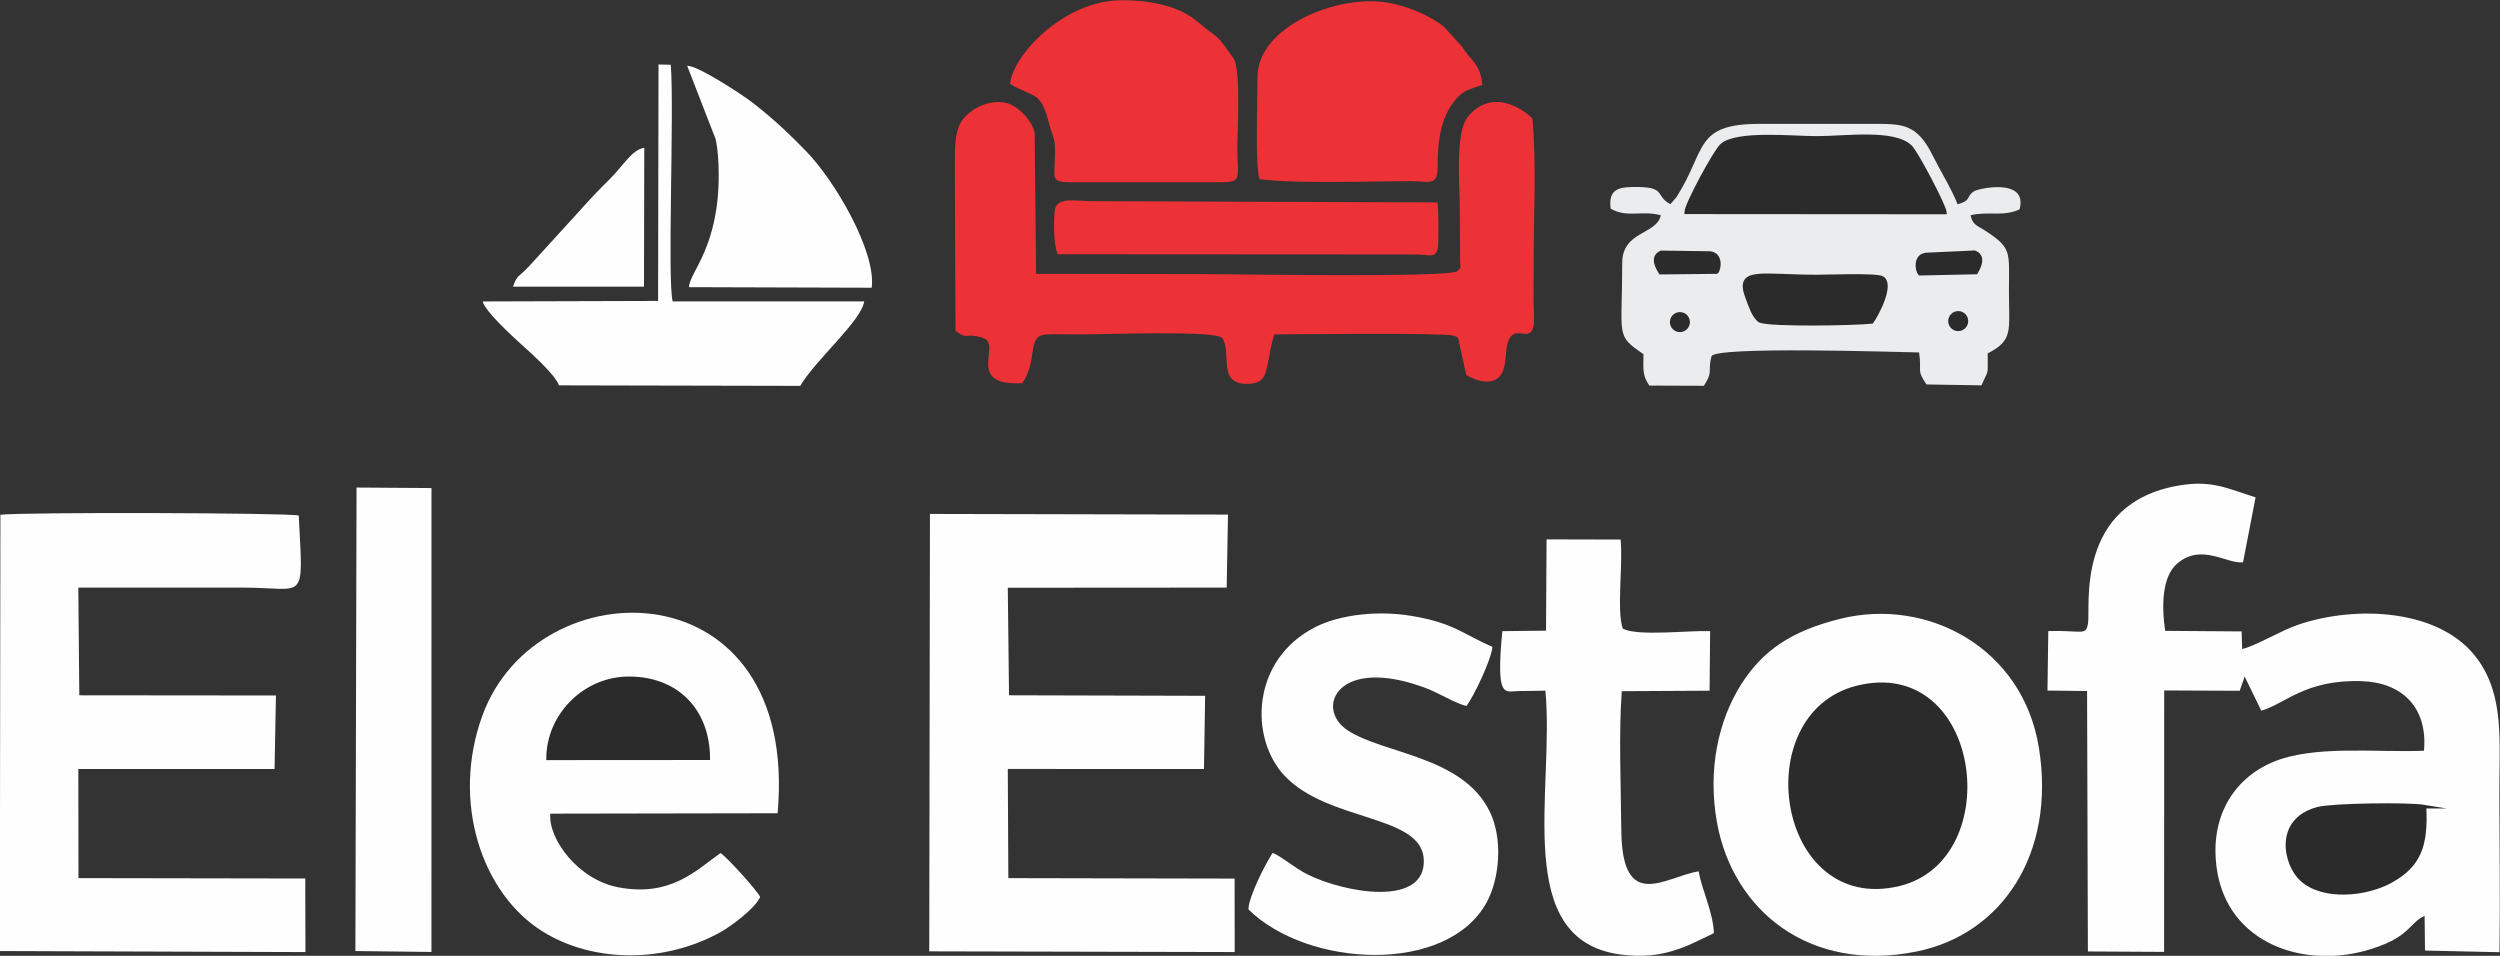 <?xml version="1.0" encoding="UTF-8"?>
<!DOCTYPE svg PUBLIC "-//W3C//DTD SVG 1.1//EN" "http://www.w3.org/Graphics/SVG/1.1/DTD/svg11.dtd">
<!-- Creator: CorelDRAW 2020 (64 Bit) -->
<svg xmlns="http://www.w3.org/2000/svg" xml:space="preserve" width="136.801mm" height="52.302mm" version="1.1" style="shape-rendering:geometricPrecision; text-rendering:geometricPrecision; image-rendering:optimizeQuality; fill-rule:evenodd; clip-rule:evenodd"
viewBox="0 0 13680.1 5230.18"
 xmlns:xlink="http://www.w3.org/1999/xlink"
 xmlns:xodm="http://www.corel.com/coreldraw/odm/2003">
 <rect x="0" y="0" width="13680.1" height="5230.18" fill="#333333" stroke="none"/>
 <defs>
  <style type="text/css">
   <![CDATA[
    .str0 {stroke:#2C2B2B;stroke-width:20;stroke-miterlimit:22.926}
    .fil0 {fill:#FEFEFE}
    .fil2 {fill:#ED3237}
    .fil1 {fill:#EAECED}
    .fil3 {fill:#2C2B2B}
   ]]>
  </style>
 </defs>
 <g id="Camada_x0020_1">
  <g id="_2625953038928">
   <path class="fil0" d="M11208.33 3453.23l-4.45 325.54 216.73 2.57 4.4 1425.1 417.12 2.31 0.5 -1430.63 413.17 1.79 27.22 -77.73 90.71 186.61c125.9,-33.78 238.65,-171.76 549.17,-161.56 221.56,7.28 362.51,143.53 341.36,380.81 -269.08,10.77 -607.56,-33.23 -832.68,64.45 -211.9,91.95 -340.61,301.32 -301.47,579.45 58.56,415.95 486.21,555.67 846.48,440.65 215.08,-68.66 201.59,-138.61 290.98,-181.46l2.16 190.3 407.59 9.07c3.91,-286.11 0.21,-574.93 -0.69,-860.16 -0.92,-292.13 28.92,-539.39 -119.39,-743.54 -203.67,-280.36 -672.87,-293.83 -981.01,-188.55 -98.73,33.75 -233.06,116.47 -307.07,133.23l-2.9 -96.29 -418.23 -3.19c-20.13,-135.56 -17.88,-297.27 66.16,-368.66 133.22,-113.16 270.53,4 359.9,-6.51l68.68 -355.45c-151.84,-46.83 -237.19,-95.66 -418.41,-64.95 -575.77,97.57 -483.02,669.14 -498.83,755.94 -12.62,69.18 -29.57,35.51 -217.2,40.86z"/>
   <path class="fil0" d="M10071.19 3385.79c-266.64,65.84 -424.71,172.24 -542.99,358.46 -124.93,196.7 -185.64,469.47 -132.02,760.51 88.09,478.02 505.07,819.33 1089.4,702.37 470.7,-94.23 764.54,-537.08 671.38,-1115.4 -88.27,-547.84 -609.89,-823.43 -1085.77,-705.94z"/>
   <path class="fil0" d="M-1.03 5204.16l1672.39 5.67 -0.91 -402.66 -1241.04 -2.12 -0.74 -597.09 1073.73 0.03 7.56 -402.23 -1075.94 -1.04 -5.48 -589.27 902.7 0c345.38,0 328.17,91.98 303.5,-394.37 -53.05,-15.39 -1527.89,-19.18 -1632.51,-4.14l-3.26 2387.22z"/>
   <polygon class="fil0" points="5084.85,5205.81 6756.25,5209.7 6755.87,4807.71 5517.67,4805.13 5514.7,4207.78 6588.22,4207.91 6594.57,3807.48 5521.4,3804.65 5514.68,3216.16 6712.42,3215.32 6719.63,2815.86 5088.72,2812.28 "/>
   <path class="fil1" d="M9140.34 1117.35c-82.29,-43.4 -24.17,-92.62 -176.42,-94.14 -99.08,-1 -164.33,4.51 -150.7,118.13 90.11,52.95 170.15,7.97 274.77,36.59 -21.68,106.95 -211.16,85.05 -211.14,261 0.03,409.44 -38.36,392.59 116.24,499.14 -0.95,86.06 -5.63,116.32 32.13,171.87l298.62 1.1c47.18,-74.91 25.29,-71.95 36.3,-139.05l5.53 -22.16c13.53,-56 1007.85,-23.56 1135.85,-21.2 15.88,112.16 -16.39,89.99 40.09,175.09l301.17 4.91c40.54,-93.42 33.88,-45.37 33.97,-174.76 142.29,-73.62 115.95,-121.73 116.24,-345.28 0.29,-211.52 16.91,-229.55 -126.2,-324.1 -45.57,-30.11 -72.95,-32.14 -83.68,-86.72 95.19,-23.32 176.7,9.74 267.97,-32.06 47.23,-175.42 -226.61,-114.39 -249.42,-99 -47,31.75 -9.4,47.16 -89.27,71.62 -33.97,-86.14 -93.1,-179.74 -137.63,-269.4 -87.01,-175.26 -168.56,-171.15 -332.44,-171.18l-612.21 0.01c-360.77,0.07 -290.33,139.69 -455.63,399.84l-34.14 39.75z"/>
   <path class="fil0" d="M4159.74 4908.13c-20.94,-40.53 -175.41,-210.31 -216.4,-240.52 -131.57,91.29 -270.06,242.78 -560.6,187.62 -217.44,-41.3 -383.47,-262.58 -371.44,-402.87l1243.77 -2.22c121.22,-1357.74 -1316.83,-1357.42 -1615.71,-533.63 -172.43,475.29 0,973.41 327.34,1178.98 283.41,177.99 676.77,172.75 977.78,4.12 50.91,-28.52 186.19,-126.1 215.26,-191.48z"/>
   <path class="fil2" d="M5224.95 908.35l3.52 902.78c70.86,50.29 45.83,8.96 140.34,34.49 3.89,1.05 8.55,3.23 11.64,4.2 104.99,32.57 -103.98,264.47 213.97,246.86 84.21,-125.83 26.17,-248.58 118.05,-265.16 13.88,-2.51 51.53,-2.49 67.06,-2.4 45.53,0.28 90.91,0.69 136.5,0.73 145.24,0.11 733.16,-23.14 772.67,19.94 55.34,80.81 -35.45,262.93 150.95,249.91 67.34,-4.72 82.8,-36.7 96.17,-101.09 14.25,-68.64 16.27,-101.92 36.92,-168.76 74.14,0 915.47,-10.32 979.54,6.55 37.44,9.85 26.53,21.55 34.6,51.1l36.63 163.64c3.59,5.27 180.05,107.69 209.7,-53.52 5.25,-28.6 6.05,-57.48 9.8,-84.19 25.43,-181.6 137.11,-7.13 150.43,-146.32 2.2,-22.94 -1.48,-83.12 -1.62,-110.47 -0.34,-68.02 0.37,-136.07 0.26,-204.1 -0.39,-249.87 16.11,-560.2 -6.58,-802.67 -5.93,-12.08 -198.17,-190.61 -350.39,-14.74 -74.72,86.31 -47.17,368.25 -47.05,504.51l1.63 273.64c-0.63,55.83 11.71,46.78 -16.2,70.29 -37.65,37.2 -1245.38,16.18 -1390.84,16.21l-913.13 -1.33 -7.83 -768.06c-10.55,-72.86 -98.74,-155.9 -157.84,-167.81 -89.43,-18.01 -176.99,26.41 -223.85,77.2 -57.36,62.2 -55.05,155.06 -55.05,268.57z"/>
   <path class="fil0" d="M6963.58 4667.05c-42.77,66.93 -131.02,240.55 -132.13,309.09 322.75,319.43 1087.78,358.36 1303.8,-38.72 71.54,-131.47 89.12,-346.92 16.83,-495.96 -148.11,-305.36 -583.98,-315.95 -778.7,-445.69 -183.09,-121.99 -50.87,-413.44 432.97,-228.86 69.6,26.54 163.65,85.19 218.4,96.12 38.47,-50.31 135.83,-252.18 141.87,-323.04 -168.62,-74.63 -212.43,-130.67 -440.58,-169.45 -178.53,-30.33 -388,-9.8 -526.14,59.63 -354.4,178.12 -364.14,608.92 -170.77,814.62 239.88,255.13 752.86,210.14 762,460.29 9.48,259.17 -430.99,181.68 -635.74,80.11 -71.45,-35.45 -148.29,-102.99 -191.81,-118.14z"/>
   <path class="fil0" d="M8459.9 3451.03l-239.08 2.64c-36.59,378.89 14.64,328.41 88.34,327.73 48.74,-0.45 98.5,-0.87 147.22,-2.25 52.13,545.13 -188.39,1365.31 412.51,1444.03 231.37,30.31 359.67,-44.64 509.76,-117.17 -5.06,-117.46 -65.08,-232.67 -83.65,-337.94 -182.01,28.78 -419.52,230.62 -423.23,-227.21 -1.91,-234.82 -14.48,-529.89 2.67,-758.67l480.41 -2.62 3.04 -326.1c-119.95,-4.25 -395.19,29.28 -477.59,-13.16 -35.43,-97.02 2.14,-358.53 -12.35,-487.77l-405.11 -1.03 -2.94 499.52z"/>
   <polygon class="fil0" points="1944.74,5204.09 2360.9,5209.15 2361.03,2670.68 1951.07,2667.85 "/>
   <path class="fil2" d="M5527.07 459.39c130.7,78.61 168.05,31.63 214.71,222.09l25.37 79.04c8.42,35.91 6.17,69.75 5.27,107.38 -2.57,109.11 -22.91,129.63 89.18,129.61l802.67 -0.16c139.25,0 106.31,-11.47 106.35,-197.83 0.01,-66.9 21.25,-419.55 -20.99,-480.12 -103.69,-148.66 -72.68,-95.83 -203.11,-205.72 -100.46,-84.63 -270.2,-114.3 -413.31,-112.5 -316.02,3.97 -592.17,303.12 -606.14,458.21z"/>
   <path class="fil2" d="M6881.25 418.58c0,143.92 -13.85,484.75 10.65,561.53 193.47,26.5 616.28,11.2 819.95,11.18 115.43,-0.03 154.62,30.79 154.9,-81.34 0.32,-130.78 12.85,-261.27 96.67,-363.45 43.32,-52.82 77.49,-57.14 147.99,-81.77 -10.58,-104 -47.18,-122.2 -89.55,-178.11 -5.96,-7.85 -13.18,-19.66 -22.15,-32.1l-97.68 -107.31c-87.91,-71.65 -248.06,-136.16 -380.1,-140.21 -283.04,-8.66 -640.68,167.85 -640.68,411.58z"/>
   <path class="fil0" d="M3601.05 1646.7l-959.77 2.84c13.09,54.78 162.72,190.54 214.16,237.36 55.92,50.94 179.32,159.79 203.6,221.7l1319.65 2.89c88.7,-147.79 333.98,-354.61 350.26,-462.17l-1047.94 -0.12c-30.18,-112.46 9.24,-1050.03 -10.48,-1294.91l-67.15 -1.48 -2.33 1293.89z"/>
   <path class="fil3 str0" d="M10161.7 3762.1c-591.62,148.64 -431.29,1237.39 230.73,1076.4 577.6,-140.47 440.83,-1245.1 -230.73,-1076.4z"/>
   <path class="fil0" d="M3769.82 1571.37l1000.06 3.07c26.06,-195.04 -199.87,-585.01 -361.66,-750.02 -102.71,-104.73 -174.65,-172.69 -292.4,-264.37 -53.07,-41.33 -297.81,-201.89 -355.69,-200.17l155.54 400.59c12.91,55.89 16.63,125.03 17.07,188.61 2.76,402.92 -158.71,538.14 -162.92,622.29z"/>
   <path class="fil2" d="M5787.24 1391.29l1951.81 1.19c94.55,-0.02 130.8,33.27 131.55,-74.51 0.45,-63.44 2.27,-148.81 -4.69,-210.26l-1895.47 -6.96c-82.6,0 -190.46,-26.77 -198.61,52.22 -7.71,74.88 -5.82,179.54 15.41,238.32z"/>
   <path class="fil3 str0" d="M9227.03 1161.43l1415.59 1.09c-3.55,-37.91 -155.27,-325.61 -187.89,-358.31 -88.81,-89.04 -357.72,-49.33 -511.72,-49.32 -137.53,0 -437.4,-32.23 -521.02,40 -35.35,30.51 -194.11,322.61 -194.96,366.54z"/>
   <path class="fil3 str0" d="M2999.28 4149.4l876.2 -0.62c-1.97,-267.05 -177.52,-438.19 -435.92,-436.76 -242.12,1.35 -439.12,202.64 -440.28,437.38z"/>
   <path class="fil3 str0" d="M13266.9 4414.02c-89.87,-14.85 -503.77,-9.13 -582.45,11.3 -234.73,60.91 -180.9,305.38 -88.7,388.19 118.91,106.83 353.3,81.46 485.14,8.92 158.32,-87.09 196.71,-195.47 186.01,-408.41z"/>
   <path class="fil0" d="M2807.28 1568.67l716.64 0.06 1.59 -760.26c-69.83,11.92 -112.22,95.62 -190.02,172.51 -68.62,67.79 -106.81,108.64 -178.46,188.72l-259.67 284.67c-64.47,69.9 -64.42,43.45 -90.08,114.3z"/>
   <path class="fil3 str0" d="M9628.89 1754.89c56.25,25.4 518.99,16.37 613.43,6.5 25.11,-33.58 117.93,-204.71 57.2,-240.29 -31.28,-18.33 -298.98,-7.77 -356.51,-7.76 -308.5,0.04 -444.95,-48.89 -381.47,116.65 19.19,50 33.81,98.78 67.35,124.9z"/>
   <path class="fil3 str0" d="M10544.6 1392.57l260.42 -11.95c41.2,16.58 41.19,54.76 7.97,110.28 -102.31,2.21 -204.6,4.41 -306.91,6.63 -15.29,-12.11 -32.81,-101.68 38.52,-104.96z"/>
   <path class="fil3 str0" d="M9351.21 1384.84l-260.67 -3.66c-40.66,17.89 -39.42,56.05 -4.46,110.48 102.33,-1.04 204.64,-2.1 306.97,-3.15 14.9,-12.59 29.55,-102.67 -41.84,-103.67z"/>
   <circle class="fil3 str0" cx="10715.38" cy="1757.04" r="44.8"/>
   <circle class="fil3 str0" cx="9192.5" cy="1762.49" r="44.8"/>
  </g>
 </g>
</svg>
